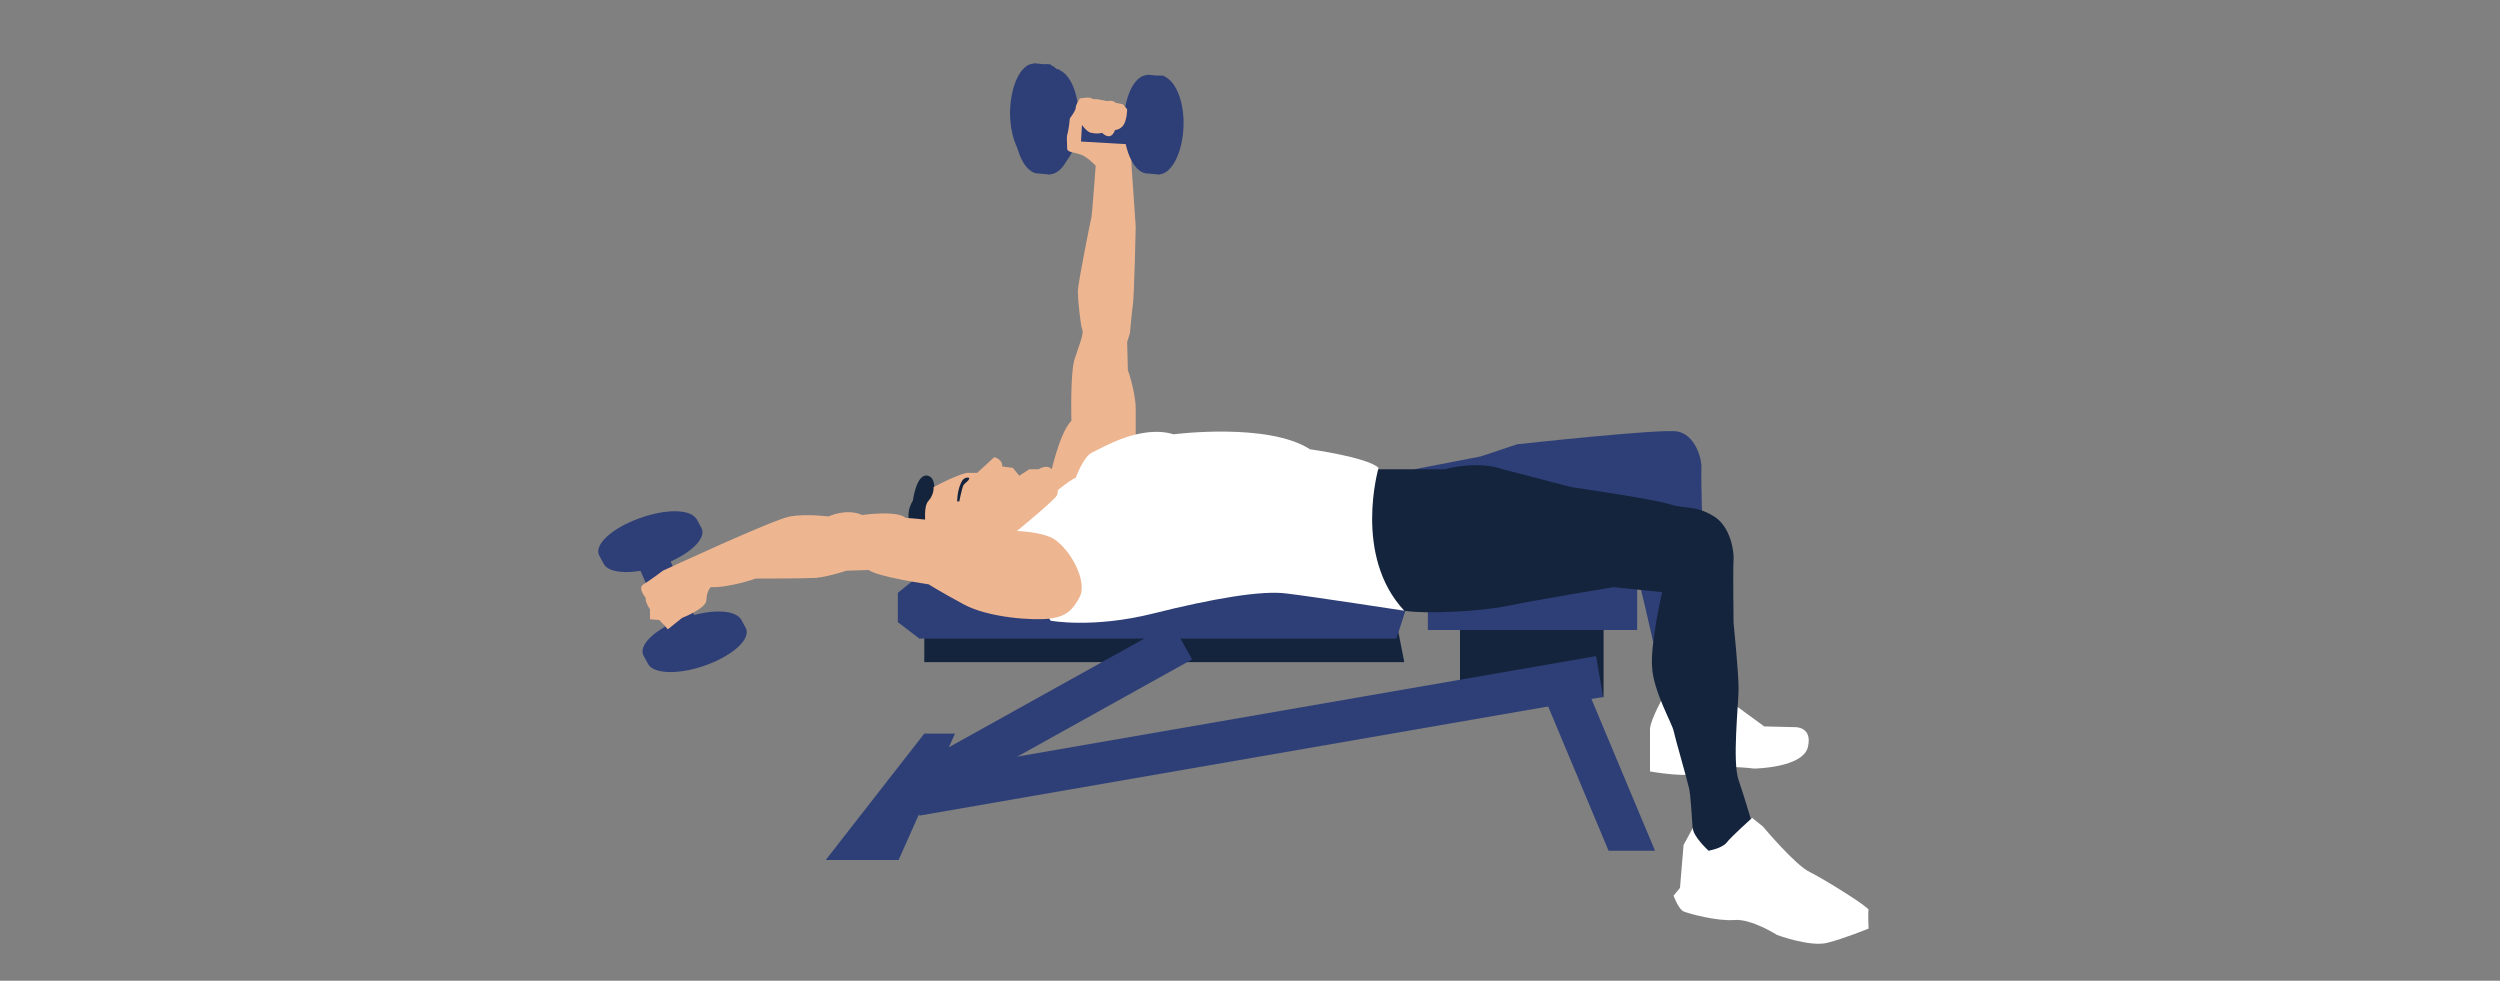 <?xml version="1.0" encoding="utf-8"?>
<!-- Generator: Adobe Illustrator 23.0.3, SVG Export Plug-In . SVG Version: 6.00 Build 0)  -->
<svg version="1.1" xmlns="http://www.w3.org/2000/svg" xmlns:xlink="http://www.w3.org/1999/xlink" x="0px" y="0px"
	 viewBox="0 0 350 137.3" style="enable-background:new 0 0 350 137.3;" xml:space="preserve">
<rect x="0" y="0" width="350" height="137.3" fill="#808080" stroke="none"/>
<style type="text/css">
	.st0{fill:#5237FD;}
	.st1{fill:url(#SVGID_1_);}
	.st2{fill:url(#SVGID_2_);}
	.st3{fill:#F08265;}
	.st4{fill:#2E3F77;}
	.st5{fill:#D9A280;}
	.st6{fill:#EEB591;}
	.st7{fill:none;stroke:#221815;stroke-width:0.884;stroke-miterlimit:10;}
	.st8{fill:#16253E;}
	.st9{fill:#FFFFFF;}
	.st10{fill:#14243D;}
	.st11{fill-rule:evenodd;clip-rule:evenodd;fill:#14243D;}
	.st12{fill-rule:evenodd;clip-rule:evenodd;fill:#EEB591;}
	.st13{fill-rule:evenodd;clip-rule:evenodd;fill:#FFFFFF;}
	.st14{fill:#F0B58C;}
	.st15{fill-rule:evenodd;clip-rule:evenodd;fill:#E7322B;}
	.st16{fill-rule:evenodd;clip-rule:evenodd;fill:#961E23;}
	.st17{fill-rule:evenodd;clip-rule:evenodd;fill:#D9A280;}
	.st18{fill:#D26560;}
	.st19{fill:#E2B89B;}
	.st20{fill-rule:evenodd;clip-rule:evenodd;fill:#334959;}
	.st21{fill:none;}
	.st22{fill:#DCAFA3;}
	.st23{fill:#E1BBAF;}
	.st24{fill:#548397;}
	.st25{fill:#CCCCCC;}
	.st26{fill:#C9A194;}
	.st27{fill:#C05C89;}
	.st28{fill:#F8BA8E;}
	.st29{fill:url(#SVGID_3_);}
	.st30{fill:url(#SVGID_4_);}
	.st31{fill:url(#SVGID_5_);}
	.st32{fill:url(#SVGID_6_);}
	.st33{fill:url(#SVGID_7_);}
	.st34{fill:url(#SVGID_8_);}
	.st35{fill:none;stroke:#FFFFFF;stroke-width:1.848;stroke-linecap:round;stroke-linejoin:round;}
	.st36{fill:none;stroke:#FFFFFF;stroke-width:1.848;stroke-linecap:round;stroke-linejoin:round;stroke-dasharray:3.898,5.846;}
	.st37{fill:none;stroke:#FFFFFF;stroke-width:1.848;stroke-linecap:round;stroke-linejoin:round;stroke-dasharray:3.457,5.185;}
	.st38{fill:url(#SVGID_9_);}
	.st39{fill:#6460FF;}
	.st40{fill:url(#SVGID_10_);}
	.st41{fill:url(#SVGID_11_);}
	.st42{fill:url(#SVGID_12_);}
	.st43{fill:url(#SVGID_13_);}
	.st44{fill:url(#SVGID_14_);}
	.st45{fill:url(#SVGID_15_);}
	.st46{fill:url(#SVGID_16_);}
	.st47{fill:url(#SVGID_17_);}
	.st48{fill:url(#SVGID_18_);}
	.st49{fill:url(#SVGID_19_);}
	.st50{fill:url(#SVGID_20_);}
	.st51{fill:url(#SVGID_21_);}
	.st52{fill:url(#SVGID_22_);}
	.st53{display:none;}
	.st54{display:inline;}
</style>
<g id="圖層_1">
	<path class="st4" d="M150.4,17.2c0-3.3-1.2-5.9-2.7-6.5l0-0.1l-0.3,0c-0.2,0-0.3-0.1-0.5,0l-1.1-0.1c-0.2,0-0.3-0.1-0.5,0
		c-1.9,0.1-3.3,3.3-3.3,7.1c0.1,3.8,1.6,6.8,3.5,6.7l1.1,0.1c0.2,0,0.3,0.1,0.5,0C149,24.2,150.5,21,150.4,17.2z"/>
	<path class="st4" d="M151,16.3c0-3.3-1.2-5.9-2.7-6.5l0-0.1l-0.3,0c-0.2,0-0.3-0.1-0.5,0l-1.1-0.1c-0.2,0-0.3-0.1-0.5,0
		c-1.9,0.1-3.3,3.3-3.3,7.1c0.1,3.8,1.6,6.8,3.5,6.7l1.1,0.1c0.2,0,0.3,0.1,0.5,0C149.6,23.3,151.1,20.1,151,16.3z"/>
	<polygon class="st10" points="129.4,87.1 129.4,92.7 196.6,92.7 195.5,87.1 	"/>
	<rect x="204.4" y="85.5" class="st10" width="20.1" height="12.1"/>
	<polygon class="st4" points="129.4,80 125.7,83 125.7,87.1 128.7,89.4 195.5,89.4 199.2,77.9 	"/>
	<rect x="199.9" y="81.6" class="st4" width="29.3" height="6.6"/>
	<path class="st9" d="M233.2,96.9c0,0-2.2,3.9-2.2,5.2c0,1.3,0,5.9,0,5.9s6,1.1,7.6,0c1.6-1.1,7-0.4,7-0.4s6.8-0.1,7.5-3
		c0.7-2.9-1.8-2.8-1.8-2.8l-4.3-0.1l-4.8-3.5l-1.8,6.4l-4.3-1.9L233.2,96.9z"/>
	<path class="st4" d="M198,65.7l9.3-1.8l5.1-1.7c0,0,20-2.2,22.4-1.8s3.5,3.6,3.4,5.3s0.3,10.3,0,10.8c-0.3,0.5,2.1,24.5,2.1,24.5
		l-8.9-11.3c0,0-2.2-10-2.8-11S198,65.7,198,65.7z"/>
	<path class="st10" d="M190.6,65.7h5.9h5.7c0,0,4.6-1.3,8.2,0l9.6,2.5c0,0,11.7,1.7,13.8,2.4c2.1,0.7,3.5,0.1,6,1.6
		c2.5,1.4,3,5.1,2.9,6.2c-0.1,1.1,0,8.8,0,8.8s0.7,6.9,0.7,9.2c0,2.2-0.9,10.2,0,12.8s2.2,7.1,2.2,7.1l-4.6,4.2l-3.8-0.5
		c0,0-0.4-8-0.7-9.5c-0.3-1.4-2-7.2-2.2-8.2s-2.8-5.5-3-8.8c-0.3-3.3,1.4-10.6,1.4-10.6l-6.8-0.7c0,0-10.9,1.8-14.7,2.6
		s-11.5,1.2-14.6,0.7c-3.1-0.5-4.7-2.5-4.9-3.1C191.6,81.9,190.6,65.7,190.6,65.7z"/>
	<path class="st6" d="M146.9,67.2c0,0,1.3-6.5,3.1-8.3c0,0-0.2-7,0.5-8.8c0.6-1.8,1.3-3.5,1-4c-0.2-0.5-0.6-3.9-0.6-5.4
		c0.1-1.5,1.8-9.9,1.9-10.3c0.1-0.4,0.6-7.2,0.6-7.2s-1.2-1.3-2.2-1.6c-1-0.3-1.8-0.3-1.8-0.8s-0.1-3.6-0.1-3.6s1.3-1.6,1.3-2.1
		c0-0.5,0.6-1.3,0.6-1.3s1.3-0.3,1.7,0c0.4,0.3,0.9,0.3,1.4,0.4c0.6,0.1,1.7-0.5,2,0.5c0,0,0.7-0.3,1,0.1s1.1,1.9,1.1,1.9v6.3
		l0.6,8.7c0,0-0.2,9.6-0.4,11c-0.2,1.4-0.4,3.9-0.4,3.9l-0.4,1.3l0.1,3.9c0,0,1.1,3.1,1.1,5.5c0,2.3,0,3.8,0,3.8l-6.1,8.4l-4.1,0.8
		L146.9,67.2z"/>
	<path class="st9" d="M196.6,85.5c-7.2-7.7-3.6-20-3.6-20c-1.6-1.5-9.6-2.6-9.6-2.6c-5.9-3.8-19.1-2.1-19.1-2.1
		c-4.6-1.4-10,1.9-11.3,2.5c-1.3,0.5-2.4,3.6-2.4,3.6c-1.7,0.5-11.1,9.4-11.1,9.4l7.6,10.6c0,0,5.9,1.1,14.3-1
		c8.4-2.1,15.3-3.3,18.8-2.8C183.6,83.5,196.6,85.5,196.6,85.5z"/>
	<path class="st9" d="M237,115.9l-1.3,2.4l-0.5,6l-0.9,1.1c0,0,0.7,1.9,1.4,2.2c0.7,0.3,4.7,1.4,7.1,1.2c2.4-0.2,6,2.1,6,2.1
		s4.6,1.7,7,1.1s5.8-2,5.8-2s-0.1-2.2,0-2.6c0.1-0.4-6.2-4.3-8.2-5.3c-2-0.9-6.6-6.4-6.6-6.4l-1.5-1.2c0,0-3,2.7-3.6,3.5
		c-0.7,0.8-2.5,1.1-2.5,1.1S237,117.1,237,115.9z"/>
	
		<rect x="127.9" y="96.7" transform="matrix(0.874 -0.486 0.486 0.874 -29.756 84.382)" class="st4" width="40.1" height="5.8"/>
	
		<rect x="127.5" y="100.2" transform="matrix(0.985 -0.171 0.171 0.985 -15.014 31.582)" class="st4" width="97.2" height="5.8"/>
	<polygon class="st4" points="231.7,119.1 225.2,119.1 215.9,96.9 222.4,96.9 	"/>
	<polygon class="st4" points="115.6,120.4 125.8,120.4 133.7,102.7 129.4,102.7 	"/>
	<path class="st10" d="M127.4,73.7c0,0-0.7-1.9,0.4-3.6c0,0,0.5-3.9,2.1-3.5s0.6,3.8,0.6,3.8l-0.9,3.6L127.4,73.7z"/>
	<path class="st6" d="M130.7,68.2c0,0,3.1-1.7,4.7-2h1.4l2.4-2.2c0,0,1.2,0.3,1.1,1.3l1.5,0.2l0.9,1.1l1.4-0.9h1.3
		c0,0,1.5-1,2.1,0.4c0.6,1.4,0.7,2.6,0.5,3.2c-0.2,0.6-5.7,5.1-5.7,5.1l-8,1.8l-4.6-1.7c0,0-0.6-3.5,0.3-4.4
		C130.8,69.2,130.7,68.2,130.7,68.2z"/>
	<path class="st10" d="M135.7,66.9c0,0-0.8-0.3-1.2,0.8c-0.5,1.1-0.5,2.5-0.5,2.5h0.3c0,0,0.4-2,0.6-2.3
		C135.2,67.5,135.7,67.3,135.7,66.9z"/>
	<path class="st4" d="M89.4,72.6c-3.8,1.4-6.3,3.7-5.5,5.2l0.6,1.1c0.7,1.5,4.4,1.6,8.2,0.2c3.8-1.4,6.3-3.7,5.5-5.2l-0.6-1.1
		C96.8,71.2,93.2,71.2,89.4,72.6z"/>
	<path class="st4" d="M95.6,86.6c-3.8,1.4-6.3,3.7-5.5,5.2l0.6,1.1c0.7,1.5,4.4,1.6,8.2,0.2c3.8-1.4,6.3-3.7,5.5-5.2l-0.6-1.1
		C103,85.3,99.4,85.2,95.6,86.6z"/>
	<path class="st4" d="M165.7,17.2c0-3.3-1.2-5.9-2.7-6.5l0-0.1l-0.3,0c-0.2,0-0.3-0.1-0.5,0l-1.1-0.1c-0.2,0-0.3-0.1-0.5,0
		c-1.9,0.1-3.3,3.3-3.3,7.1c0.1,3.8,1.6,6.8,3.5,6.7l1.1,0.1c0.2,0,0.3,0.1,0.5,0C164.2,24.2,165.7,21,165.7,17.2z"/>
	<path class="st4" d="M149.8,15.6c0-3.3-1.2-5.9-2.7-6.5l0-0.1l-0.3,0c-0.2,0-0.3-0.1-0.5,0l-1.1-0.1c-0.2,0-0.3-0.1-0.5,0
		c-1.9,0.1-3.3,3.3-3.3,7.1c0.1,3.8,1.6,6.8,3.5,6.7l1.1,0.1c0.2,0,0.3,0.1,0.5,0C148.3,22.6,149.8,19.5,149.8,15.6z"/>
	
		<rect x="91.7" y="74.9" transform="matrix(0.916 -0.4 0.4 0.916 -25.767 44.602)" class="st4" width="4.4" height="18.2"/>
	
		<rect x="153.9" y="13.5" transform="matrix(5.822574e-02 -0.998 0.998 5.822574e-02 128.905 172.621)" class="st4" width="4" height="9"/>
	<path class="st6" d="M92.8,79.9c0,0,15.5-7.2,17.8-7.6c2.3-0.4,5.4,0,5.4,0s2.5-1.2,4.7-0.2c0,0,4.8-0.7,6.1,0.4
		c0,0,7.8,0.5,10.4,1.9c0,0,8.2-0.7,10.7,1.3c2.5,2,4.2,5.9,3.3,7.8c-1,1.9-1.9,2.8-4.2,3.1s-8.6-0.1-12.1-2
		c-3.5-1.9-4.9-2.8-4.9-2.8s-7-1-8.4-2l-3.1,0.1c0,0-2.4,0.8-4.2,1c-1.7,0.1-8.5,0.1-8.5,0.1s-3.7,1.3-6.3,1.2c0,0-0.6,0.6-0.6,1.8
		s-3.4,2.5-3.4,2.5l-2,1.6l-1.2-1.3l-1.3-0.1v-1.4c0,0-0.7-1-0.6-1.6c0,0-1.2-1.4-0.3-1.9C91.1,81.2,92.8,79.9,92.8,79.9z"/>
	<path class="st6" d="M153.7,13.9l3.5,0.7l0.6,0.7c0,0,0,1.4-0.5,2.2c-0.5,0.7-1.2,0.7-1.2,0.7c-0.6,1.7-1.8,0.4-1.8,0.4
		c-0.9,0.2-1.4,0-1.4,0c-0.6,0.1-1.5-1.2-1.5-1.2v-1.5l-0.3-2.1L153.7,13.9z"/>
</g>
<g id="圖層_2" class="st53">
</g>
</svg>
